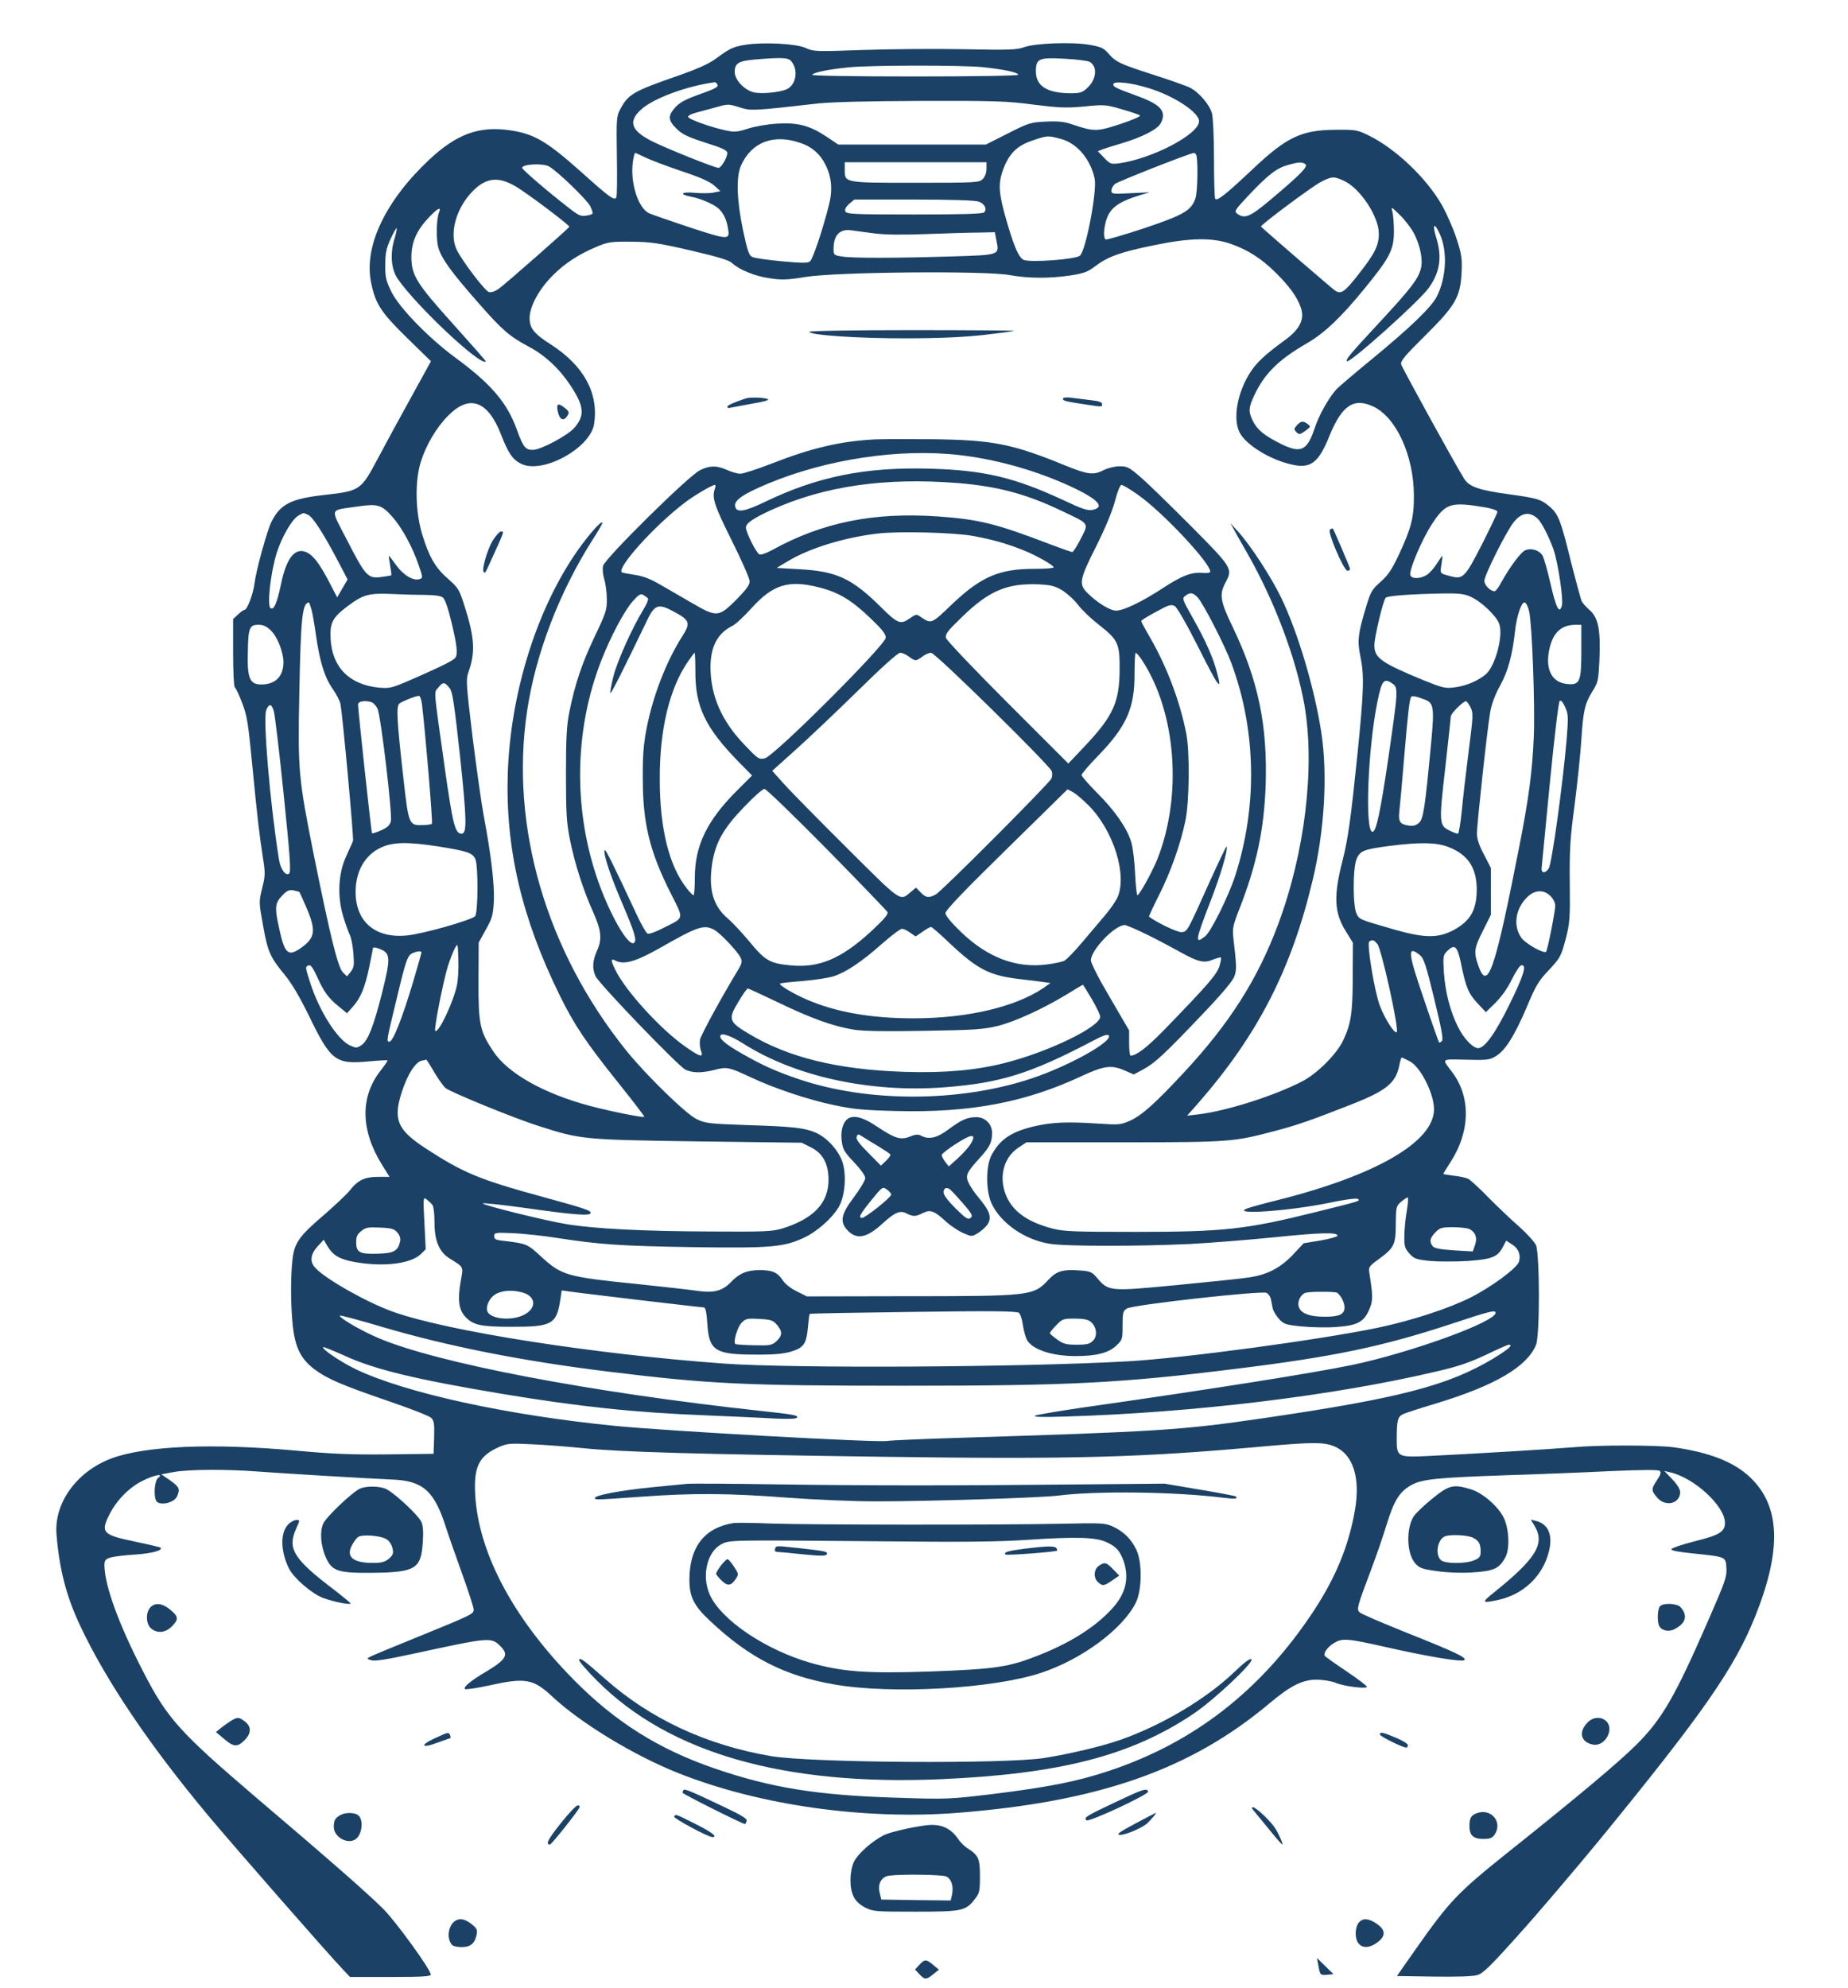 <?xml version="1.0"?>
<svg width="991" height="1066" xmlns="http://www.w3.org/2000/svg" xmlns:svg="http://www.w3.org/2000/svg" preserveAspectRatio="xMidYMid meet" version="1.0">
 <g class="layer">
  <title>Layer 1</title>
  <g fill="#000000" id="svg_1" transform="matrix(1 0 0 1 0 0) matrix(0.1 0 0 -0.1 0 0)">
   <path d="m3998,-240c-67,-11 -84,-19 -157,-73c-39,-29 -97,-55 -205,-93c-239,-83 -267,-99 -309,-178c-21,-39 -22,-50 -19,-253c2,-117 1,-217 -3,-222c-11,-18 -37,1 -194,142c-180,160 -247,199 -374,218c-167,25 -287,-19 -434,-156c-236,-221 -353,-466 -313,-660c23,-114 53,-160 192,-296l129,-126l-104,-189c-58,-104 -138,-252 -179,-329c-93,-175 -95,-177 -290,-199c-178,-20 -234,-49 -282,-143c-24,-48 -83,-262 -91,-330c-7,-57 -39,-143 -54,-143c-5,0 -20,-11 -35,-25l-26,-24l0,-180c0,-101 4,-182 9,-186c5,-3 23,-40 39,-83c27,-68 33,-108 56,-347c27,-279 36,-353 57,-492c12,-74 11,-91 -5,-155c-18,-72 -18,-75 4,-198c26,-144 38,-171 116,-266c39,-47 81,-119 132,-223c116,-239 142,-259 319,-242c54,5 100,7 101,6c2,-2 -14,-26 -36,-54c-112,-141 -109,-321 7,-507l40,-64l-62,0c-72,0 -109,-18 -153,-75c-16,-20 -76,-76 -133,-126c-136,-116 -161,-151 -172,-237c-11,-90 -11,-246 1,-361c13,-116 43,-177 115,-232c70,-52 144,-84 394,-170c118,-40 223,-81 233,-91c16,-16 18,-32 16,-106l-3,-87l-245,-3c-192,-2 -298,2 -490,20c-452,41 -812,26 -993,-42c-185,-69 -308,-239 -294,-407c15,-187 53,-333 127,-490c141,-299 374,-644 691,-1023c134,-160 635,-733 720,-822l36,-38l216,0c175,0 217,3 217,13c0,26 -186,283 -255,352c-81,81 -270,247 -686,601c-405,346 -472,420 -600,669c-131,253 -208,463 -209,572c0,27 5,33 32,42c18,5 79,13 135,16c88,6 150,23 133,37c-3,3 -63,17 -135,32c-174,36 -187,49 -139,144c38,77 106,146 176,181c64,33 120,43 86,17c-18,-13 -25,-86 -12,-120c12,-32 96,-17 113,20c18,40 13,51 -36,86l-48,33l65,12c79,15 286,16 452,3c135,-10 580,-37 723,-43c163,-7 223,-60 285,-252c12,-38 51,-150 86,-247c35,-97 64,-186 64,-198c0,-24 -6,-27 -310,-151c-124,-50 -234,-96 -245,-102c-19,-10 -19,-11 6,-19c19,-6 82,4 230,36c407,88 413,89 463,39c46,-46 31,-71 -79,-137c-77,-45 -122,-82 -112,-92c4,-4 62,4 130,19c193,43 236,36 337,-58c155,-145 442,-319 680,-413c434,-172 997,-251 1496,-212c758,60 1248,232 1669,585c118,99 181,130 260,129c33,-1 77,-8 98,-17c44,-19 167,-34 167,-21c0,5 -50,43 -111,84c-61,41 -113,78 -115,82c-9,14 17,49 49,68c44,27 70,26 273,-20c229,-52 415,-83 427,-71c13,13 -44,41 -313,148c-129,52 -242,100 -249,108c-17,17 -14,28 62,230c25,66 62,172 81,235c41,133 69,179 130,215c58,34 135,42 511,55c165,5 416,15 558,22c182,8 261,8 268,1c8,-8 3,-22 -15,-49c-32,-48 -32,-55 0,-93c44,-53 124,-34 124,29c0,15 -17,42 -42,68l-43,45l30,-7c130,-29 295,-181 295,-271c0,-48 -29,-66 -162,-99c-67,-17 -123,-36 -125,-42c-3,-8 36,-15 114,-23c181,-19 177,-17 181,-79c3,-47 -7,-73 -99,-284c-178,-408 -246,-525 -384,-663c-97,-96 -306,-272 -700,-586c-258,-207 -303,-254 -479,-504l-105,-150l197,-3c120,-2 211,1 234,8c30,8 72,49 223,218c103,114 301,347 441,517c548,671 716,912 827,1190c143,358 134,590 -28,744c-87,83 -219,134 -410,161c-90,12 -398,13 -540,0c-119,-10 -533,-35 -761,-46c-183,-9 -184,-8 -184,94c0,97 6,117 35,130c13,6 92,32 176,57c316,96 487,196 536,314c21,49 20,484 0,534c-8,18 -48,62 -88,98c-41,35 -114,105 -164,155c-49,51 -100,97 -111,103c-12,6 -47,14 -78,17c-31,4 -56,8 -56,10c0,2 18,31 39,64c106,164 109,350 7,483c-55,73 -61,68 76,65c109,-3 127,-1 158,18c51,30 100,107 166,261c50,120 65,144 121,203c59,63 64,72 88,161c23,88 25,109 23,304c-2,179 2,241 26,420c15,116 31,271 36,347c10,159 19,196 60,262c29,46 32,56 37,170c7,157 -6,224 -52,264c-18,16 -38,38 -43,48c-5,11 -30,103 -56,205c-55,225 -68,260 -113,300c-48,42 -69,48 -223,69c-160,22 -212,40 -239,84c-51,82 -332,593 -337,612c-5,18 20,47 129,155c163,162 188,206 195,339c3,74 0,97 -27,180c-17,52 -52,133 -78,179c-82,145 -248,303 -392,374c-63,31 -71,32 -181,31c-179,-1 -260,-39 -437,-206c-155,-146 -200,-181 -207,-162c-3,9 -6,106 -6,217c0,112 -5,219 -11,240c-13,46 -69,112 -118,137c-20,10 -106,40 -192,68c-181,58 -204,68 -245,115c-26,30 -40,36 -104,47c-94,16 -290,8 -348,-13c-37,-14 -81,-16 -320,-11c-152,3 -396,1 -542,-4c-256,-9 -267,-9 -310,11c-52,23 -223,32 -322,17zm244,-87c38,-43 30,-118 -15,-147c-28,-19 -131,-31 -181,-22c-51,10 -106,66 -106,110c0,47 20,59 109,67c144,12 177,10 193,-8zm1600,-4c45,-24 39,-95 -12,-141c-25,-24 -39,-28 -86,-28c-128,0 -189,38 -189,117c0,69 16,76 154,68c63,-3 123,-11 133,-16zm-572,-29c112,-12 190,-28 190,-41c0,-5 -233,-9 -556,-9c-341,0 -553,4 -549,9c7,13 95,30 197,40c120,12 607,12 718,1zm-1424,-91c9,-15 -5,-23 -109,-60c-64,-23 -95,-41 -117,-66c-39,-44 -38,-68 8,-113c30,-30 59,-44 155,-75c92,-29 117,-41 117,-55c0,-25 -32,-80 -47,-80c-21,0 -295,110 -365,147c-104,55 -119,102 -52,164c65,61 244,127 396,148c4,1 10,-4 14,-10zm2312,-21c136,-41 272,-130 272,-178c0,-70 -253,-202 -431,-226c-41,-5 -47,-3 -78,30l-34,35l24,10c14,5 58,19 99,31c115,34 197,76 215,110c32,62 0,99 -120,143c-123,45 -135,51 -135,65c0,19 95,9 188,-20zm-616,-89c137,-17 174,-19 272,-10c109,11 117,10 202,-15c49,-14 93,-29 97,-33c5,-5 -42,-25 -105,-46c-124,-41 -142,-41 -252,-4c-49,17 -79,20 -148,17c-82,-4 -92,-7 -204,-64l-117,-59l-396,0l-396,0l-64,43c-89,59 -153,76 -265,69c-50,-3 -120,-15 -156,-27c-55,-18 -72,-19 -115,-10c-84,18 -205,61 -205,74c0,6 19,16 43,22c23,6 71,19 107,29c63,18 67,18 124,0c63,-20 70,-20 421,20c70,8 272,13 554,14c394,1 462,-1 603,-20zm147,-184c86,-22 159,-109 181,-212c14,-67 -47,-388 -79,-414c-25,-20 -258,-37 -300,-23c-29,10 -60,87 -107,259c-29,110 -30,158 -4,228c32,84 73,125 155,153c83,28 84,28 154,9zm-1395,-22c60,-20 104,-59 132,-115c34,-67 40,-137 19,-218c-34,-135 -86,-288 -101,-301c-12,-10 -41,-10 -151,0c-75,7 -146,17 -158,23c-19,8 -26,30 -51,146c-33,158 -37,284 -11,343c57,128 176,173 321,122zm-836,-76c26,-13 112,-46 192,-73c100,-33 155,-57 179,-78l34,-31l-34,-7c-19,-5 -65,-5 -103,-2c-74,7 -87,-8 -19,-21c47,-8 121,-40 146,-63c25,-22 43,-59 50,-102c13,-68 7,-68 -199,-1c-104,35 -204,69 -222,77c-60,26 -104,166 -88,278c4,25 9,46 12,46c3,0 26,-11 52,-23zm2956,14c11,-18 9,-197 -3,-233c-22,-67 -62,-90 -276,-162c-109,-36 -202,-63 -206,-60c-12,7 -11,51 1,96c20,72 64,105 185,142l50,15l-102,-5c-97,-5 -103,-4 -103,14c0,10 8,26 18,35c14,13 401,165 424,167c4,0 9,-4 12,-9zm-1124,-76c0,-22 -8,-43 -20,-55c-19,-19 -33,-20 -362,-20c-385,0 -378,-1 -378,72l0,38l380,0l380,0l0,-35zm1710,25c17,-12 -25,-55 -194,-197c-103,-86 -132,-98 -171,-69c-18,13 -14,19 64,102c102,108 149,144 210,160c57,16 72,16 91,4zm-4057,-12c43,-22 210,-184 223,-215c18,-43 19,-41 -21,-49c-31,-5 -41,-1 -102,47c-113,88 -243,200 -243,209c0,20 109,26 143,8zm4263,-77c88,-40 189,-193 188,-285c0,-63 -22,-106 -109,-217c-75,-96 -94,-109 -127,-86c-16,11 -342,292 -396,342c-7,6 275,216 322,240c59,30 69,30 122,6zm-4412,-49c91,-61 262,-192 259,-198c-4,-9 -345,-309 -378,-332c-21,-15 -41,-21 -53,-18c-22,7 -139,160 -172,225c-43,86 -5,226 86,317c78,79 150,80 258,6zm2454,-63c32,-11 47,-40 29,-58c-8,-8 -127,-11 -374,-11c-329,0 -364,2 -370,17c-4,10 3,24 21,40l27,23l318,0c199,0 329,-4 349,-11zm2336,-173c33,-66 48,-143 35,-188c-15,-55 -53,-105 -219,-284c-165,-178 -185,-202 -177,-211c14,-13 393,326 440,395c60,85 71,166 38,271c-22,72 -9,81 21,14c41,-93 34,-231 -17,-333c-29,-57 -143,-167 -350,-337c-88,-72 -172,-144 -187,-159c-41,-44 -95,-139 -118,-210c-41,-122 -74,-137 -183,-83c-86,43 -124,74 -147,119c-26,51 -25,74 5,138c55,118 130,193 283,281c95,55 187,143 312,297c134,164 155,206 155,304c0,41 -4,89 -8,105c-8,29 -7,28 41,-19c27,-26 61,-71 76,-100zm-5229,117c-15,-34 -17,-144 -5,-189c17,-60 69,-132 217,-300c128,-146 166,-178 269,-233c86,-45 165,-119 224,-209c73,-111 77,-160 20,-226c-36,-41 -178,-117 -221,-118c-41,-1 -53,13 -88,110c-52,143 -137,243 -326,382c-145,106 -303,269 -346,355c-29,60 -34,79 -33,145c0,61 5,87 28,138c16,34 31,61 33,58c2,-2 -3,-30 -13,-61c-23,-79 -16,-159 18,-209c98,-144 447,-472 473,-444c2,2 -77,91 -174,199c-199,221 -225,263 -225,364c1,76 28,139 90,205c47,51 72,65 59,33zm2330,-114c60,-8 154,-9 285,-4c107,4 233,8 280,8l85,2l9,-47c15,-76 18,-75 -240,-83c-290,-9 -538,-10 -591,0c-41,6 -43,9 -43,40c0,74 33,109 95,100c17,-2 70,-9 120,-16zm1919,-58c88,-31 161,-78 235,-151c76,-75 117,-132 137,-190c21,-61 -5,-114 -82,-171c-107,-78 -152,-119 -187,-172c-70,-106 -97,-247 -61,-323c32,-68 167,-151 286,-176c98,-21 140,12 198,157c67,163 131,205 237,154c121,-59 214,-262 215,-474c1,-119 -14,-177 -81,-320c-37,-79 -58,-110 -98,-145c-46,-41 -53,-53 -77,-133c-44,-144 -48,-184 -31,-266c21,-102 19,-183 -15,-519c-35,-343 -51,-460 -79,-570c-51,-197 -47,-285 17,-387l37,-60l-1,-180c0,-195 -9,-254 -51,-343c-34,-73 -138,-177 -218,-219c-147,-77 -407,-160 -559,-178l-60,-7l55,62c323,369 503,718 618,1200c64,267 81,565 47,790c-36,237 -126,540 -216,726c-53,110 -165,282 -231,354l-41,45l25,-45c13,-25 43,-76 65,-115c148,-260 262,-563 307,-815c58,-333 3,-792 -142,-1179c-109,-291 -258,-526 -499,-786c-159,-171 -228,-233 -292,-263c-52,-23 -58,-24 -180,-16c-157,10 -237,7 -327,-13c-129,-29 -192,-70 -238,-157c-31,-58 -31,-191 0,-258c49,-106 178,-196 313,-217c82,-14 481,-14 750,-1c113,6 316,22 453,36c248,25 335,28 340,9c1,-5 -39,-17 -90,-26l-92,-15l-58,-62c-67,-70 -135,-106 -233,-121c-36,-6 -210,-24 -387,-41c-364,-35 -368,-34 -429,37c-28,33 -36,37 -92,41c-92,7 -126,-3 -169,-49c-83,-88 -88,-89 -792,-89l-504,-1l-54,27c-32,15 -63,40 -76,60c-28,42 -55,54 -123,54c-68,0 -109,-17 -154,-64c-46,-48 -92,-60 -183,-47c-40,6 -182,22 -317,36c-384,39 -407,46 -519,148c-72,67 -78,69 -193,83c-49,5 -58,9 -58,26c0,19 6,20 103,16c56,-3 163,-14 237,-26c227,-35 340,-43 730,-49c413,-6 485,0 594,52c68,32 148,103 183,162c36,61 44,181 18,250c-24,62 -84,126 -143,151c-60,25 -121,32 -378,40c-193,7 -213,9 -259,32c-58,28 -274,239 -379,370c-427,533 -621,1197 -530,1814c45,308 174,644 355,927c27,42 49,80 49,85c0,22 -90,-82 -152,-176c-209,-313 -341,-750 -355,-1166c-13,-402 74,-776 280,-1194c77,-156 139,-249 316,-470c77,-96 138,-176 136,-178c-6,-6 -176,28 -290,58c-248,66 -441,174 -520,293c-72,108 -80,147 -79,378l1,205l38,69c34,60 39,78 43,150c5,88 -15,256 -53,455c-13,69 -40,262 -61,429c-35,292 -36,306 -21,350c37,104 32,184 -23,355c-27,85 -33,95 -87,142c-69,60 -102,118 -139,239c-37,123 -40,286 -7,390c28,89 84,184 146,246c115,117 214,81 285,-104c38,-97 60,-130 105,-153c113,-59 373,82 393,213c25,165 -55,312 -232,426c-90,57 -114,87 -114,142c0,62 52,157 125,229c66,66 139,113 237,154c57,24 74,27 183,26c104,-1 146,-7 319,-47c138,-32 205,-52 220,-66c39,-37 124,-72 203,-83c66,-10 95,-9 193,7c162,27 967,34 1094,10c100,-18 212,-19 326,-2c71,11 93,19 131,48c69,53 136,77 317,114c198,41 316,42 416,6zm-4501,-1461c51,-57 109,-162 142,-260c23,-66 23,-69 5,-75c-33,-11 -87,21 -125,74c-20,28 -38,51 -40,51c-1,0 2,-23 7,-51c5,-28 8,-52 6,-54c-2,-1 -26,-5 -55,-9c-70,-9 -83,5 -181,196c-93,181 -99,159 53,182c110,16 131,10 188,-54zm5865,49c34,-6 62,-16 62,-23c0,-6 -37,-84 -82,-173c-92,-180 -102,-191 -171,-172c-57,15 -55,12 -47,64c4,25 6,45 4,45c-1,0 -15,-20 -30,-44c-15,-24 -40,-51 -55,-60c-35,-20 -78,-21 -86,0c-9,24 62,192 116,274c74,113 100,121 289,89zm-6315,-40c26,-12 87,-108 166,-260l45,-86l-28,-48l-28,-48l-42,81c-54,103 -87,146 -125,162c-60,25 -106,-34 -134,-172c-22,-103 -38,-140 -56,-129c-20,13 0,191 33,297c29,89 82,180 117,200c29,16 24,16 52,3zm6591,-18c22,-20 62,-97 87,-168c24,-70 53,-264 45,-298c-13,-52 -31,-17 -62,118c-17,75 -37,144 -45,153c-21,26 -59,36 -89,24c-24,-10 -82,-87 -132,-177c-12,-24 -28,-43 -33,-43c-23,0 -55,32 -55,56c0,30 121,271 158,315c42,51 83,57 126,20zm-5958,-411c42,0 77,-5 88,-13c12,-9 28,-54 47,-133c29,-121 35,-170 21,-190c-9,-15 -77,-48 -227,-114c-113,-49 -123,-52 -182,-47c-158,15 -252,108 -260,261c-5,86 10,115 90,175c84,63 114,72 242,66c61,-3 142,-5 181,-5zm5601,-10c58,-26 139,-104 153,-146c22,-65 -22,-227 -73,-270c-43,-36 -108,-63 -171,-70c-46,-6 -64,-1 -163,39c-225,93 -263,119 -263,187c0,43 47,241 61,255c11,11 141,20 309,23c85,1 113,-2 147,-18zm-6217,-67c6,-21 17,-85 25,-143c20,-140 47,-225 90,-285c19,-28 38,-63 41,-80c12,-68 72,-720 67,-734c-3,-9 -20,-45 -36,-81c-43,-91 -49,-215 -17,-322c12,-40 28,-85 35,-99c8,-14 17,-59 20,-100c5,-65 3,-77 -14,-99l-20,-25l-22,21c-27,27 -67,190 -154,619c-85,425 -88,459 -80,875c8,413 16,487 52,490c1,0 7,-17 13,-37zm6530,-10c16,-70 32,-504 25,-673c-8,-189 -27,-329 -76,-580c-134,-683 -172,-793 -223,-643c-24,69 -20,91 27,184l42,84l0,126l0,125l-37,72c-26,48 -38,85 -38,112c0,49 55,558 71,650c7,42 25,93 54,145c43,79 65,161 80,295c8,74 33,150 50,150c8,0 18,-20 25,-47zm-6745,-106c33,-33 65,-115 65,-167c0,-77 -43,-120 -119,-120c-62,0 -76,34 -72,174c2,130 9,146 57,146c27,0 44,-8 69,-33zm7025,-105c0,-170 -8,-187 -79,-179c-80,9 -115,79 -93,184c19,90 63,132 140,133l32,0l0,-138zm-1012,-178c31,-21 29,-39 -23,-399c-43,-291 -65,-395 -85,-395c-42,0 -25,448 27,700c23,113 35,127 81,94zm-5056,-25c15,-19 25,-90 55,-364c36,-341 38,-415 8,-415c-35,0 -47,51 -90,353c-62,442 -59,400 -34,431c24,31 35,30 61,-5zm-149,-86c18,-150 59,-635 53,-640c-3,-3 -26,-7 -51,-7c-71,-2 -74,3 -101,245c-36,319 -40,392 -22,407c16,12 85,40 104,41c6,1 14,-20 17,-46zm5380,25c45,-18 49,-43 32,-227c-34,-359 -42,-414 -67,-434c-16,-14 -32,-17 -57,-13c-44,7 -53,21 -47,76c3,25 15,155 26,290c20,238 28,307 37,323c5,8 27,4 76,-15zm758,-214c-21,-245 -79,-664 -96,-691c-18,-27 -41,-26 -38,3c1,10 21,215 44,454c25,256 47,438 53,442c7,5 18,-8 29,-33c17,-38 18,-52 8,-175zm-6406,200c8,-4 22,-18 29,-33c18,-34 81,-568 72,-604c-5,-21 -18,-34 -52,-49c-25,-11 -47,-18 -49,-16c-4,3 -75,662 -75,691c0,18 42,23 75,11zm5891,-27c15,-31 14,-47 -10,-233c-14,-109 -31,-254 -37,-321c-7,-68 -16,-123 -21,-123c-6,0 -25,7 -43,16c-58,27 -59,40 -25,334c16,146 30,271 30,279c0,15 66,81 81,81c5,0 16,-15 25,-33zm-6418,-19c6,-18 30,-219 53,-446c34,-329 40,-415 30,-425c-18,-17 -46,21 -55,74c-48,300 -87,762 -68,803c16,35 28,33 40,-6zm892,-728c147,-24 174,-33 189,-66c16,-35 15,-285 -1,-306c-17,-21 -282,-96 -368,-104c-169,-16 -274,75 -273,236c1,110 50,196 137,236c65,30 146,31 316,4zm5406,-1c114,-43 161,-124 152,-260c-7,-88 -39,-138 -116,-182c-86,-48 -158,-48 -318,-3c-197,57 -193,55 -209,86c-21,40 -21,247 0,295c18,43 38,51 173,69c166,21 252,20 318,-5zm-6160,-242c1,-1 16,-35 34,-76c57,-131 52,-169 -28,-225c-68,-47 -86,-30 -116,111c-24,107 -21,132 17,171c26,27 37,32 61,28c16,-4 30,-7 32,-9zm6709,-22c14,-13 25,-36 25,-50c0,-33 -41,-238 -49,-248c-12,-12 -110,43 -132,74c-45,63 -34,151 26,214c41,44 93,48 130,10zm-929,-256c22,-25 118,-459 104,-473c-11,-11 -64,71 -91,143c-29,79 -71,334 -56,343c18,11 22,10 43,-13zm-4935,-219c-20,-95 -101,-264 -117,-247c-8,8 42,262 67,344c12,38 29,82 38,98c16,30 16,30 19,-59c2,-50 -2,-111 -7,-136zm-407,189c50,-23 50,-50 6,-228c-47,-186 -77,-262 -113,-286c-24,-15 -28,-15 -61,0c-67,32 -162,181 -211,331c-29,90 -29,90 -10,98c11,4 23,-12 45,-60c37,-83 61,-115 116,-160l45,-37l30,34c44,49 66,104 89,214c11,53 20,99 20,101c0,7 19,4 44,-7zm5791,-76c26,-128 40,-161 89,-213l44,-47l52,51c32,32 66,79 88,126c22,44 43,75 52,75c28,0 11,-55 -66,-212c-74,-151 -132,-233 -167,-233c-28,0 -77,51 -107,111c-42,82 -70,189 -77,295c-5,84 -4,93 16,113c42,42 56,30 76,-66zm-5575,60c0,-4 -21,-77 -46,-162c-57,-191 -107,-316 -125,-316c-17,0 -18,-1 37,225c51,215 60,239 88,250c26,11 46,12 46,3zm5353,-13c22,-17 33,-50 78,-235c40,-165 50,-218 41,-227c-6,-6 -13,-10 -15,-7c-2,2 -39,106 -81,231c-87,253 -90,291 -23,238zm-54,-570c58,-29 131,-173 131,-258c-1,-174 -309,-353 -836,-486c-77,-19 -152,-40 -165,-45c-95,-36 213,-16 435,29c95,20 153,27 159,21c11,-11 13,-10 -228,-70c-374,-93 -493,-106 -965,-106c-323,0 -384,2 -443,17c-128,33 -204,84 -244,161c-51,102 -27,218 59,274l42,28l525,0c568,1 583,2 804,60c116,30 197,58 398,137c206,80 255,120 274,221c4,20 9,37 12,37c2,0 21,-9 42,-20zm-5231,-58c22,-37 49,-75 60,-85c23,-21 369,-163 503,-205c224,-72 237,-73 851,-82l557,-7l48,-24c65,-32 95,-87 96,-172c1,-127 -79,-211 -248,-264c-54,-16 -95,-18 -385,-16c-358,1 -624,15 -770,39c-120,20 -439,99 -451,111c-5,5 98,-6 228,-24c262,-37 344,-43 350,-28c4,14 -24,24 -262,89c-337,92 -424,129 -626,261c-149,98 -172,153 -124,301c31,95 73,160 107,167c13,2 24,5 24,6c1,0 20,-29 42,-67zm-10,-711c7,-9 12,-46 12,-96c0,-97 25,-157 80,-192c80,-50 75,-41 60,-126c-17,-99 -9,-151 26,-188c43,-45 83,-53 254,-53c210,0 235,14 255,147l7,48l37,-5c50,-8 709,-86 725,-86c9,0 15,-25 19,-86c9,-146 41,-167 257,-167c100,-1 150,4 192,16c69,21 83,42 91,135c3,35 7,65 9,67c2,3 252,7 556,11c425,6 554,4 566,-5c8,-7 17,-35 21,-64c4,-29 14,-64 21,-79c27,-53 133,-89 262,-89c111,0 176,17 217,55c34,32 35,35 35,109c0,68 2,78 23,91c29,20 724,97 749,84c10,-5 20,-20 23,-33c3,-14 7,-36 10,-50c3,-14 18,-39 33,-56c26,-29 35,-32 122,-41c52,-5 136,-7 186,-3c112,8 147,26 176,92c21,47 21,72 2,194c-6,35 -4,39 50,78c83,61 91,78 91,189c1,90 2,95 28,118c16,13 32,24 36,24c4,0 2,-33 -5,-72c-7,-40 -13,-101 -13,-135c-1,-55 3,-67 27,-94c25,-28 35,-32 111,-40c46,-4 138,-4 203,0c132,10 159,21 189,78l16,31l31,-20c35,-22 48,-54 38,-92c-8,-33 -147,-136 -260,-193c-120,-60 -317,-124 -497,-162c-320,-66 -1040,-163 -1340,-180c-564,-32 -1795,-39 -2169,-12c-699,51 -1484,174 -1773,278c-138,49 -361,175 -415,234c-32,33 -28,73 11,116l33,36l21,-36c30,-49 64,-69 147,-84c155,-27 301,-9 354,44l25,25l-7,141c-7,135 -7,140 11,127c10,-8 24,-21 31,-29zm-186,-151c13,-16 17,-32 13,-49c-12,-49 -34,-61 -121,-63c-96,-3 -114,7 -114,62c0,30 6,43 28,60c23,19 37,21 101,18c63,-3 76,-7 93,-28zm5748,20c33,-17 43,-47 30,-85l-12,-35l-101,6c-75,5 -105,11 -114,22c-19,24 -16,43 14,74c24,25 33,28 96,28c37,0 77,-5 87,-10zm-5078,-340c71,-20 77,-81 13,-117c-69,-39 -194,-26 -203,21c-6,31 18,74 51,90c37,18 87,20 139,6zm4360,1c19,-1 48,-49 48,-80c0,-38 -26,-51 -107,-51c-83,0 -130,19 -139,56c-7,27 11,63 36,72c17,6 109,8 162,3zm858,-110c0,-49 -456,-214 -771,-280c-220,-45 -748,-129 -1464,-231c-121,-18 -227,-36 -235,-41c-10,-7 48,-8 170,-4c687,21 1436,112 1985,242c114,26 177,48 264,89c62,30 117,54 122,54c26,0 -1,-24 -83,-74c-242,-145 -502,-213 -1233,-320c-437,-64 -558,-72 -1655,-106c-184,-6 -347,-13 -361,-16c-49,-10 -1180,53 -1464,81c-580,58 -1119,176 -1386,303c-81,39 -185,109 -176,119c3,2 55,-19 117,-47c160,-73 378,-126 845,-204c411,-68 707,-100 1095,-115c140,-6 305,-13 367,-17c68,-3 113,-2 117,5c8,12 -17,17 -194,36c-919,100 -1744,258 -2056,393c-91,39 -210,109 -201,118c2,3 103,-24 224,-60c357,-105 750,-183 1213,-240c546,-67 726,-76 1596,-76c885,0 1154,14 1774,91c521,64 782,119 1145,238c211,70 245,79 245,62zm-3854,-64c31,-36 30,-58 -2,-88c-24,-22 -33,-24 -121,-22c-53,1 -98,4 -100,7c-12,12 12,92 34,114c22,22 31,24 95,20c62,-3 73,-7 94,-31zm1683,16c32,-27 38,-76 12,-102c-17,-17 -33,-21 -87,-21c-56,0 -72,4 -105,28c-21,15 -39,30 -39,34c0,4 15,23 34,42c32,34 37,36 99,36c47,0 71,-5 86,-17zm1306,-668c101,-42 141,-167 111,-341c-33,-192 -103,-362 -223,-544c-279,-422 -638,-702 -1093,-854c-173,-58 -327,-88 -625,-125c-234,-28 -246,-29 -515,-20c-427,13 -676,53 -981,158c-298,103 -529,248 -752,474c-337,342 -525,707 -530,1027c-2,124 29,177 128,221c45,20 60,21 180,15c71,-3 195,-13 275,-21c192,-20 600,-32 1610,-46c1023,-14 1382,-4 2040,56c257,23 320,23 375,0z" fill="#1b4266" id="svg_2"/>
   <path d="m6955,-2280c-17,-19 -17,-22 -3,-37c15,-14 19,-14 48,7c29,21 30,23 13,36c-25,19 -37,17 -58,-6z" fill="#1b4266" id="svg_3"/>
   <path d="m2992,-2210c11,-44 32,-50 52,-17c9,15 7,22 -13,38c-39,32 -50,25 -39,-21z" fill="#1b4266" id="svg_4"/>
   <path d="m4340,-1779c0,-18 268,-36 520,-35c176,0 305,6 415,18c88,10 162,20 164,22c2,2 -244,4 -547,4c-309,0 -552,-4 -552,-9z" fill="#1b4266" id="svg_5"/>
   <path d="m4000,-2136c-66,-22 -100,-37 -100,-46c0,-5 8,-7 18,-4c9,2 62,12 117,22c70,12 94,19 80,25c-22,8 -92,10 -115,3z" fill="#1b4266" id="svg_6"/>
   <path d="m5700,-2138c0,-11 10,-14 130,-32c82,-12 80,-13 80,4c0,9 -18,16 -57,20c-32,4 -79,10 -105,13c-31,4 -48,2 -48,-5z" fill="#1b4266" id="svg_7"/>
   <path d="m4690,-2356c-186,-10 -338,-46 -553,-130c-77,-30 -152,-54 -167,-54c-15,0 -47,9 -71,20c-56,25 -92,25 -145,-1c-61,-29 -511,-474 -520,-513c-4,-17 -1,-47 6,-70c7,-23 14,-70 14,-106c1,-60 -4,-75 -66,-205c-68,-144 -104,-250 -135,-403c-14,-69 -18,-136 -18,-332c0,-214 3,-259 22,-356c27,-130 70,-265 124,-385c44,-99 49,-145 19,-210c-22,-50 -25,-91 -7,-132c17,-40 444,-483 482,-502c41,-19 88,-19 159,-1c64,17 76,14 196,-42c121,-57 305,-119 445,-148c99,-21 158,-27 330,-31c393,-10 688,45 986,183c130,61 169,66 243,33l46,-20l52,28c61,33 112,80 322,301c102,107 159,175 166,199c12,33 11,58 -6,204c-6,51 -2,68 34,160c91,234 130,420 139,654c11,325 -39,566 -177,854c-66,136 -72,173 -40,234c42,78 41,80 -182,305c-112,112 -233,231 -271,263c-61,53 -72,59 -113,59c-25,0 -62,-9 -84,-20c-56,-29 -86,-25 -207,24c-284,116 -388,137 -708,141c-137,1 -279,1 -315,-1zm455,-84c190,-22 387,-76 565,-154c172,-76 224,-125 148,-140c-25,-5 -56,5 -157,53c-261,121 -424,160 -713,168c-347,10 -604,-42 -886,-178c-112,-54 -155,-60 -160,-22c-5,31 45,65 174,119c317,132 705,191 1029,154zm-9,-150c216,-18 367,-58 559,-150c150,-71 144,-63 101,-148c-20,-40 -41,-72 -46,-72c-5,0 -58,19 -117,41c-292,112 -382,134 -603,150c-345,24 -621,-32 -889,-180c-29,-16 -60,-27 -68,-24c-17,7 -73,118 -73,145c0,22 39,49 135,93c284,129 610,176 1001,145zm-1303,-32c-16,-47 -2,-90 91,-276c53,-106 96,-204 96,-219c0,-20 -19,-45 -73,-100c-94,-93 -103,-94 -240,-14c-56,32 -134,77 -173,100c-50,29 -89,43 -132,49c-34,5 -65,11 -68,14c-25,26 175,248 332,368c50,40 151,99 167,100c5,0 5,-10 0,-22zm2268,-30c132,-92 389,-366 389,-413c0,-6 -16,-9 -38,-7c-61,6 -113,-14 -214,-80c-113,-74 -212,-122 -253,-122c-33,0 -102,43 -154,95c-47,46 -42,73 47,249c49,98 86,187 101,243c13,51 28,87 35,87c7,0 46,-23 87,-52zm-881,-222c102,-19 173,-39 260,-73c72,-28 170,-83 170,-95c0,-5 -46,-8 -103,-8c-189,0 -287,-42 -444,-192c-108,-104 -109,-104 -164,-67c-25,18 -26,17 -61,-7c-48,-34 -65,-28 -152,59c-159,157 -239,194 -441,205l-120,7l60,36c114,69 301,127 480,148c113,14 413,6 515,-13zm-826,-276c104,-26 174,-69 273,-164c62,-59 83,-85 83,-105c0,-38 -600,-638 -649,-647c-32,-7 -37,-3 -110,74c-121,126 -180,261 -181,413c0,111 37,183 117,223c17,8 62,50 100,92c117,130 201,157 367,114zm1300,-14c25,-15 65,-50 87,-79c22,-29 73,-77 112,-107c103,-81 112,-100 111,-240c-1,-175 -34,-249 -187,-411l-88,-93l-325,325c-181,181 -327,335 -331,348c-5,21 7,37 88,115c142,138 239,179 405,173c67,-3 89,-8 128,-31zm-2219,-46c3,-5 -8,-31 -24,-57c-60,-97 -142,-280 -162,-361c-11,-46 -19,-86 -16,-88c4,-5 65,115 199,394c40,82 60,88 148,39c78,-42 83,-59 41,-125c-87,-136 -158,-318 -193,-494c-17,-89 -22,-147 -21,-273c0,-240 37,-391 150,-615c72,-143 75,-128 -41,-186c-37,-20 -75,-33 -83,-30c-8,3 -37,54 -64,113c-117,251 -163,345 -167,335c-7,-22 31,-137 92,-279c71,-166 83,-207 65,-219c-27,-17 -109,117 -174,284c-153,396 -152,848 2,1237c50,126 121,260 166,311c32,36 42,42 57,34c10,-6 21,-14 25,-20zm2949,5c29,-32 145,-257 179,-350c134,-361 141,-767 21,-1140c-36,-111 -130,-300 -161,-325c-57,-45 -54,-26 28,187c55,141 94,274 87,294c-2,4 -43,-83 -93,-193c-119,-265 -117,-262 -148,-266c-21,-3 -137,53 -175,83c-2,2 22,53 53,115c63,125 115,272 142,400c21,102 24,370 4,469c-34,171 -102,352 -190,506c-28,48 -51,91 -51,94c0,6 34,27 112,68c38,20 51,22 68,13c12,-7 63,-95 130,-228c104,-208 126,-236 96,-127c-21,80 -61,170 -127,287c-59,104 -61,110 -43,123c27,21 42,18 68,-10zm-2695,-395c-1,-189 53,-302 234,-487l70,-71l-81,-81c-162,-162 -226,-296 -226,-468c0,-51 -3,-93 -7,-93c-4,0 -21,17 -37,38c-94,119 -144,320 -144,582c-1,270 52,489 152,634c17,25 33,46 35,46c2,0 4,-45 4,-100zm1144,80c14,-11 30,-20 37,-20c7,0 23,9 37,20c14,11 35,20 46,20c23,0 632,-599 647,-635c4,-11 3,-29 -2,-40c-15,-29 -588,-604 -620,-621c-38,-20 -52,-18 -81,11l-25,26l-28,-24c-60,-49 -45,-60 -346,240c-154,153 -306,308 -338,344l-59,66l127,114c70,63 220,205 333,316c130,128 214,203 226,203c11,0 32,-9 46,-20zm1250,-18c185,-280 219,-730 82,-1072c-29,-70 -95,-190 -106,-190c-3,0 -9,53 -12,118c-3,64 -12,140 -21,168c-23,75 -88,168 -182,262c-46,46 -84,90 -84,96c0,7 39,53 88,103c153,158 197,256 196,441c0,61 3,112 6,112c4,0 19,-17 33,-38zm-1690,-1014c175,-178 321,-330 326,-338c6,-11 -16,-37 -89,-105c-159,-146 -278,-196 -431,-181c-110,10 -137,26 -219,126c-40,48 -93,105 -117,125c-79,67 -105,157 -84,295c18,113 60,188 170,302c51,54 101,98 110,98c9,1 159,-145 334,-322zm1406,232c134,-136 208,-376 152,-495c-11,-22 -41,-65 -68,-96c-26,-31 -81,-96 -121,-143c-40,-47 -82,-91 -94,-97c-11,-6 -53,-15 -92,-20c-166,-22 -319,36 -463,174c-52,50 -83,88 -83,101c0,15 99,119 327,342l328,322l28,-15c16,-8 54,-41 86,-73zm297,-684c49,-23 130,-66 179,-93c110,-62 141,-69 190,-48c21,8 40,13 42,11c3,-2 -1,-23 -8,-47c-14,-44 -62,-100 -298,-343c-91,-93 -147,-136 -178,-136c-5,0 -8,30 -8,68l0,67l-102,175c-60,101 -103,186 -103,201c0,55 127,188 181,189c8,0 56,-20 105,-44zm-2307,19c32,-16 128,-118 143,-151c9,-18 6,-31 -12,-61c-90,-148 -201,-352 -206,-377c-3,-17 -1,-44 5,-59c15,-40 -4,-35 -85,22c-130,91 -316,294 -373,408c-27,55 -27,67 0,52c45,-23 108,-5 234,66c207,118 239,129 294,100zm1260,-69c153,-144 216,-177 382,-196c52,-6 109,-13 128,-16l34,-5l-37,-26c-152,-103 -410,-163 -697,-163c-227,0 -412,32 -569,99c-73,31 -155,80 -147,87c2,3 58,9 123,14c66,6 140,17 166,26c65,21 150,78 257,173c51,45 99,81 108,81c8,0 28,-9 44,-21l29,-20l37,25c21,15 41,26 46,26c4,0 48,-38 96,-84zm766,-303c25,-43 45,-85 45,-94c0,-55 -279,-190 -514,-249c-155,-39 -324,-54 -537,-47c-359,12 -622,77 -835,205c-106,63 -111,78 -54,171c23,39 46,71 50,71c4,0 77,-34 161,-74c175,-85 300,-130 409,-147c51,-8 173,-10 380,-6c268,4 315,8 390,26c95,24 241,91 370,169c47,29 86,52 87,52c1,0 23,-35 48,-77zm-1870,-238c278,-177 680,-265 1078,-235c301,23 460,72 797,249c51,27 78,37 85,30c29,-30 -215,-166 -415,-232c-385,-128 -876,-129 -1247,-3c-124,42 -194,74 -303,136c-91,52 -126,82 -116,99c9,14 59,-5 121,-44z" fill="#1b4266" id="svg_8"/>
   <path d="m7132,-2839c-16,-10 74,-221 94,-221c8,0 14,4 14,9c0,7 -87,211 -93,217c-1,2 -8,-1 -15,-5z" fill="#1b4266" id="svg_9"/>
   <path d="m2640,-2902c-29,-52 -58,-154 -46,-165c8,-8 6,-12 55,97c57,126 55,120 37,120c-8,0 -29,-24 -46,-52z" fill="#1b4266" id="svg_10"/>
   <path d="m4537,-6007c-22,-26 -30,-67 -22,-119c5,-38 17,-56 66,-107c35,-37 59,-71 59,-84c0,-11 -27,-57 -60,-101c-72,-95 -79,-135 -31,-183c48,-47 102,-35 185,42c65,59 93,71 127,53c36,-18 49,-18 88,2c40,20 62,12 124,-46c24,-22 65,-49 91,-61c46,-20 48,-20 78,-2c17,10 40,30 51,44c27,37 17,73 -39,140c-25,29 -52,69 -60,87c-18,40 -11,55 58,131c56,61 68,86 68,137c0,47 -37,84 -84,84c-49,0 -80,-14 -149,-65c-62,-47 -106,-57 -148,-34c-16,8 -30,7 -59,-5c-50,-20 -80,-11 -176,53c-83,56 -137,67 -167,34zm176,-141c31,-19 59,-38 62,-42c2,-4 -8,-19 -23,-33l-28,-27l-68,69c-50,50 -67,74 -62,86c6,16 8,16 34,-1c15,-10 53,-33 85,-52zm492,14c-11,-18 -42,-52 -68,-76l-49,-44l-19,24c-10,14 -19,30 -19,37c0,6 35,34 78,61c85,55 111,55 77,-2zm-426,-271c0,-15 -138,-125 -156,-125c-22,0 -11,20 53,99c56,69 57,69 80,53c13,-9 23,-21 23,-27zm316,27c6,-4 36,-37 68,-73c50,-58 55,-68 42,-79c-14,-11 -25,-4 -81,51c-41,41 -64,71 -64,86c0,23 16,30 35,15z" fill="#1b4266" id="svg_11"/>
   <path d="m3685,-7956c-22,-2 -110,-11 -195,-19c-159,-16 -300,-42 -300,-57c0,-11 9,-10 250,7c276,20 465,19 780,-5c146,-11 359,-20 473,-20c289,0 885,19 982,31c204,26 622,21 880,-11c66,-8 85,-7 73,6c-3,3 -91,20 -194,37l-189,32l-440,-4c-683,-7 -1141,-7 -1630,0c-247,4 -468,5 -490,3z" fill="#1b4266" id="svg_12"/>
   <path d="m3935,-8166c-156,-24 -238,-128 -238,-304c0,-92 24,-141 113,-223c206,-194 396,-292 660,-338c310,-55 856,-24 1114,62c218,72 438,236 507,376c33,67 35,215 3,283c-27,57 -67,97 -124,124c-43,20 -57,21 -280,16c-341,-7 -1346,-6 -1550,1c-96,4 -188,5 -205,3zm1997,-102c53,-24 73,-46 93,-101c32,-93 12,-177 -62,-257c-89,-97 -219,-180 -390,-248c-163,-65 -232,-75 -579,-88c-348,-12 -477,-2 -650,47c-241,70 -476,229 -537,363c-46,101 -16,233 63,273c43,22 44,22 835,15c468,-5 646,-3 810,8c252,17 359,14 417,-12z" fill="#1b4266" id="svg_13"/>
   <path d="m4156,-8305c-3,-10 1,-15 12,-16c9,0 72,-6 139,-13c98,-10 123,-9 127,1c6,14 -9,17 -156,33c-121,13 -115,13 -122,-5z" fill="#1b4266" id="svg_14"/>
   <path d="m5493,-8304c-87,-11 -113,-19 -101,-31c5,-6 270,14 277,21c1,1 0,7 -4,13c-8,13 -50,12 -172,-3z" fill="#1b4266" id="svg_15"/>
   <path d="m3866,-8394c-14,-19 -26,-39 -26,-43c0,-5 13,-22 29,-37c33,-32 51,-30 77,9c16,24 15,27 -10,65c-14,22 -30,40 -35,40c-5,0 -20,-15 -35,-34z" fill="#1b4266" id="svg_16"/>
   <path d="m5892,-8396c-27,-19 -29,-64 -4,-87c24,-22 31,-22 76,9l38,26l-33,34c-37,38 -45,40 -77,18z" fill="#1b4266" id="svg_17"/>
   <path d="m3105,-8899c-3,-6 41,-57 98,-114c386,-386 999,-562 1836,-527c644,28 1024,125 1361,351c110,74 326,277 311,292c-7,7 -38,-16 -93,-69c-149,-143 -387,-284 -608,-362c-103,-36 -268,-75 -410,-98c-213,-33 -1250,-26 -1465,10c-347,59 -649,200 -891,415c-116,102 -131,113 -139,102z" fill="#1b4266" id="svg_18"/>
   <path d="m1932,-7981c-38,-15 -180,-149 -198,-187c-20,-43 -15,-120 14,-184c32,-72 66,-83 247,-81c232,2 263,21 272,161c4,54 2,91 -7,111c-13,33 -140,152 -187,176c-31,17 -105,19 -141,4zm142,-273c14,-8 27,-30 31,-48c6,-27 3,-35 -19,-55c-22,-18 -39,-23 -86,-23c-106,0 -145,32 -114,92c9,18 24,39 33,46c21,17 124,9 155,-12z" fill="#1b4266" id="svg_19"/>
   <path d="m7680,-8036c-45,-36 -90,-80 -100,-96c-41,-68 -36,-199 9,-250c23,-26 37,-31 116,-42c55,-8 129,-11 192,-7c114,7 144,21 176,82c25,46 19,157 -11,215c-31,60 -114,131 -175,149c-94,28 -116,23 -207,-51zm219,-209c32,-16 41,-33 41,-76c0,-25 -6,-33 -35,-45c-48,-20 -159,-19 -179,2c-32,31 -16,113 24,127c31,11 122,6 149,-8z" fill="#1b4266" id="svg_20"/>
   <path d="m1546,-8173c-44,-44 -42,-146 4,-238c28,-53 122,-134 183,-157c53,-20 147,-39 147,-29c0,2 -37,33 -82,68c-227,172 -259,225 -208,337c19,42 19,42 -1,42c-11,0 -30,-10 -43,-23z" fill="#1b4266" id="svg_21"/>
   <path d="m8229,-8181c58,-96 9,-176 -222,-361c-63,-51 -60,-55 25,-37c136,29 239,126 273,256c24,90 -1,152 -68,168l-28,7l20,-33z" fill="#1b4266" id="svg_22"/>
   <path d="m805,-8620c-25,-28 -22,-90 6,-112c33,-27 76,-23 110,11c38,38 37,53 -8,90c-43,36 -82,40 -108,11z" fill="#1b4266" id="svg_23"/>
   <path d="m8902,-8612c-13,-13 -16,-75 -6,-103c11,-27 51,-37 82,-21c63,32 74,73 34,119c-18,20 -91,24 -110,5z" fill="#1b4266" id="svg_24"/>
   <path d="m1235,-9229c-16,-11 -41,-28 -54,-39l-23,-19l43,-36c52,-45 72,-46 110,-8c37,37 38,73 3,100c-33,26 -41,26 -79,2z" fill="#1b4266" id="svg_25"/>
   <path d="m8515,-9234c-52,-52 -39,-107 27,-120c65,-13 118,84 70,127c-27,24 -69,21 -97,-7z" fill="#1b4266" id="svg_26"/>
   <path d="m2332,-9320c-83,-38 -72,-57 13,-24c36,13 67,24 70,24c2,0 2,7 -1,15c-8,19 -8,19 -82,-15z" fill="#1b4266" id="svg_27"/>
   <path d="m7400,-9300c0,-10 121,-70 141,-70c5,0 9,6 9,13c0,7 -29,25 -65,40c-72,30 -85,32 -85,17z" fill="#1b4266" id="svg_28"/>
   <path d="m3666,-9597c-3,-4 -6,-10 -6,-15c0,-7 322,-168 335,-168c2,0 6,7 9,16c4,12 -23,29 -122,76c-176,84 -209,97 -216,91z" fill="#1b4266" id="svg_29"/>
   <path d="m5985,-9661c-163,-77 -174,-84 -159,-99c12,-12 336,139 331,154c-7,20 -26,14 -172,-55z" fill="#1b4266" id="svg_30"/>
   <path d="m3007,-9776c-69,-87 -83,-114 -58,-114c9,0 153,182 159,200c2,6 -3,10 -10,10c-8,0 -49,-43 -91,-96z" fill="#1b4266" id="svg_31"/>
   <path d="m6722,-9707c8,-10 45,-55 82,-100c37,-46 70,-83 72,-83c6,0 -16,53 -37,86c-23,38 -104,114 -120,114c-8,0 -7,-6 3,-17z" fill="#1b4266" id="svg_32"/>
   <path d="m7919,-9722c-31,-12 -39,-26 -39,-70c0,-49 21,-68 75,-68c34,0 47,5 59,22c47,67 -17,145 -95,116z" fill="#1b4266" id="svg_33"/>
   <path d="m1825,-9732c-28,-16 -35,-28 -35,-64c0,-53 73,-95 116,-66c34,22 45,99 18,126c-18,19 -70,20 -99,4z" fill="#1b4266" id="svg_34"/>
   <path d="m6087,-9778c-86,-46 -102,-58 -82,-60c25,-3 116,35 145,60c20,18 54,58 49,58c-2,0 -52,-26 -112,-58z" fill="#1b4266" id="svg_35"/>
   <path d="m3615,-9740c-5,-9 182,-110 205,-110c31,0 -2,26 -90,70c-110,55 -106,54 -115,40z" fill="#1b4266" id="svg_36"/>
   <path d="m4965,-9787c-80,-10 -194,-37 -226,-53c-66,-34 -140,-101 -160,-143c-24,-54 -25,-141 -1,-187c11,-23 33,-43 62,-58c42,-21 56,-22 268,-22c251,0 271,4 320,68c25,32 27,43 27,123c0,94 -8,112 -67,149c-15,9 -38,32 -50,50c-41,60 -95,83 -173,73zm109,-274c28,-13 41,-53 31,-99l-7,-30l-186,2l-186,3l-9,38c-11,47 10,84 50,90c64,9 283,6 307,-4z" fill="#1b4266" id="svg_37"/>
   <path d="m2437,-10302c-34,-27 -42,-91 -14,-125c5,-7 28,-13 52,-13c48,0 71,19 81,67c5,26 1,34 -28,57c-38,29 -65,33 -91,14z" fill="#1b4266" id="svg_38"/>
   <path d="m7287,-10308c-10,-11 -17,-35 -17,-59c0,-72 55,-95 117,-47c45,34 44,66 -4,99c-44,30 -74,32 -96,7z" fill="#1b4266" id="svg_39"/>
   <path d="m7070,-10539c9,-52 11,-53 50,-49l31,3l-44,43l-45,44l8,-41z" fill="#1b4266" id="svg_40"/>
   <path d="m4930,-10535l-23,-25l23,-25c29,-31 37,-31 75,0l30,24l-30,25c-38,32 -46,32 -75,1z" fill="#1b4266" id="svg_41"/>
  </g>
 </g>

</svg>